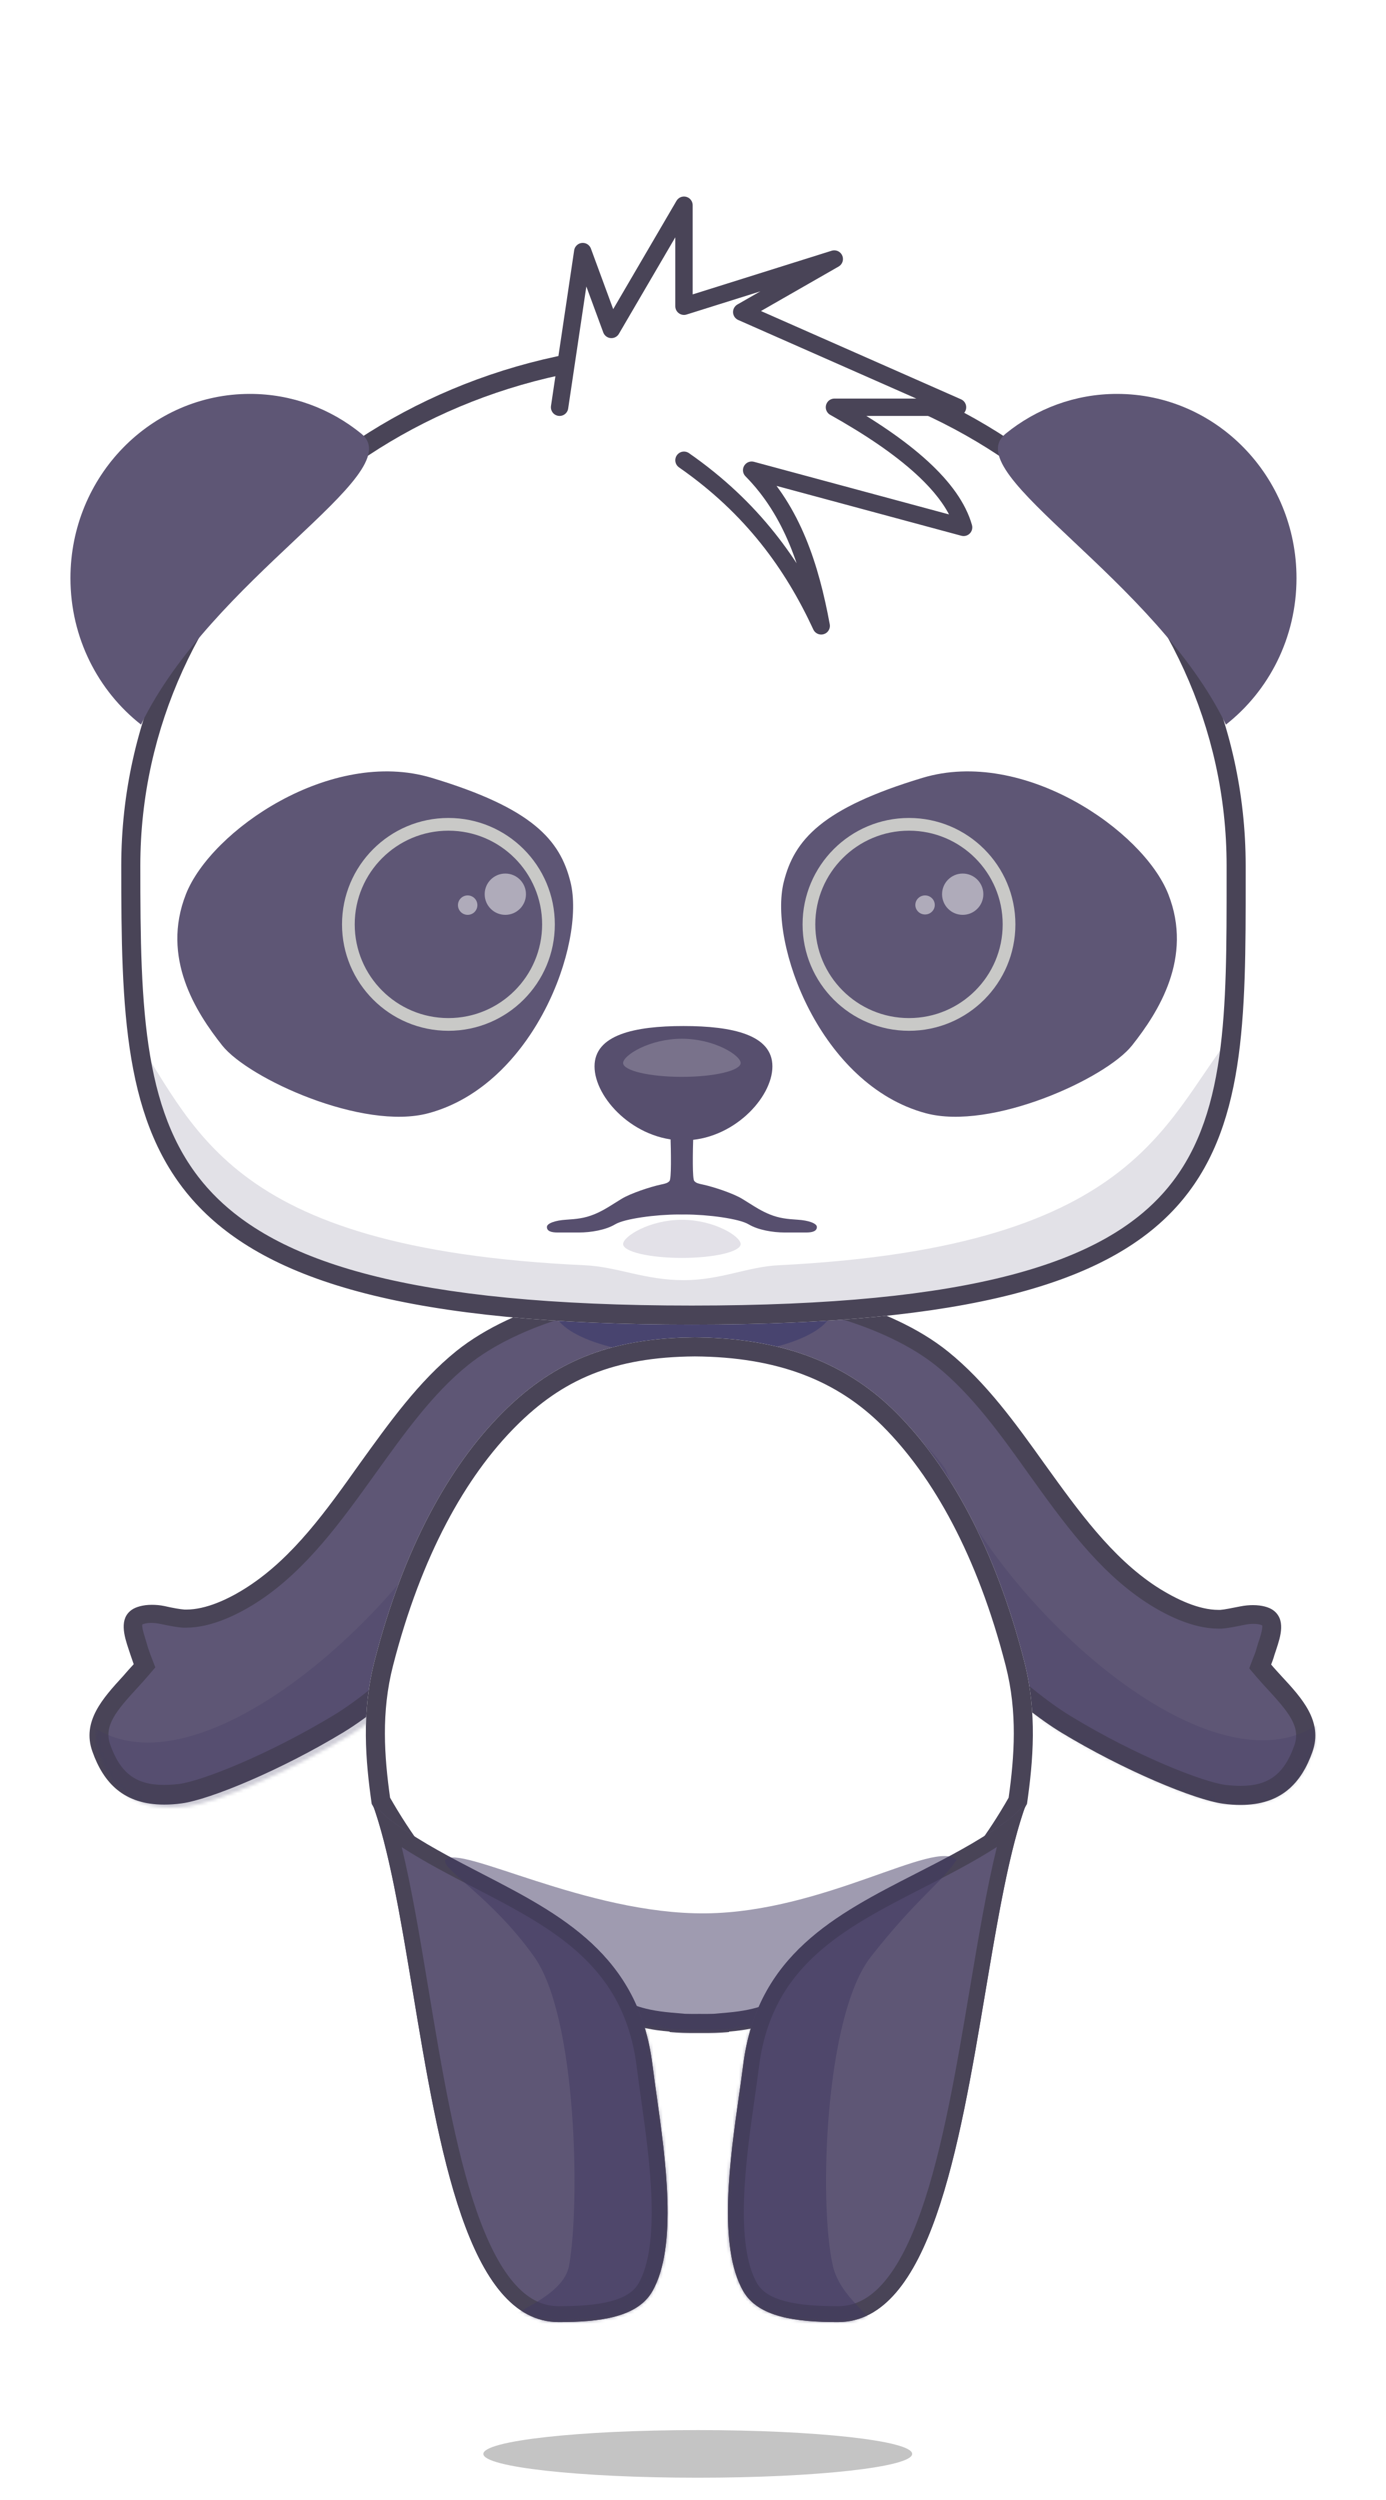 <?xml version="1.0" encoding="UTF-8"?>
<svg width="392px" height="707px" viewBox="0 -80 392 787" version="1.1" xmlns="http://www.w3.org/2000/svg" xmlns:xlink="http://www.w3.org/1999/xlink">
    <!-- Generator: Sketch 63 (92445) - https://sketch.com -->
    <title>Panda</title>
    <desc>Created with Sketch.</desc>
    <defs>
        <path d="M124.578,24.286 C144.915,7.876 169.937,0.902 188.937,0.902 C188.937,1.395 187.076,4.089 184.458,7.876 C178.675,16.242 169.204,29.941 167.994,37.033 C166.233,47.349 138.999,83.637 128.753,97.29 C127.814,98.541 127.018,99.601 126.397,100.435 C119.197,110.099 96.914,132.938 79.975,143.193 C60.162,155.188 37.914,164.426 29.103,165.604 C12.6,167.812 4.917,160.561 0.915,149.286 C-3.086,138.011 6.914,129.892 13.915,121.774 C13.915,121.774 13.163,119.815 12.884,118.876 C11.607,114.565 8.531,107.888 13.414,104.628 C15.133,103.48 18.753,102.554 23.579,103.556 C26.161,104.092 28.498,104.577 29.853,104.628 C36.047,104.86 45.308,104.75 51.915,100.435 C66.415,90.963 77.263,78.383 87.997,66.52 C92.535,61.506 96.867,56.93 100.914,52.655 C110.945,42.059 115.673,31.47 124.578,24.286 Z" id="path-1"></path>
        <path d="M64.359,23.384 C44.022,6.974 19,0 0,0 C0,0.494 1.861,3.187 4.479,6.974 C10.262,15.34 19.733,29.039 20.943,36.131 C22.704,46.447 49.938,82.735 60.184,96.388 C61.123,97.639 61.919,98.699 62.54,99.533 C69.74,109.198 92.023,132.036 108.962,142.291 C128.775,154.287 151.022,163.524 159.834,164.702 C176.337,166.91 184.02,159.659 188.022,148.384 C192.023,137.109 182.023,128.99 175.022,120.872 C175.022,120.872 175.774,118.913 176.053,117.975 C177.33,113.663 180.406,106.986 175.523,103.726 C173.804,102.578 170.184,101.652 165.358,102.654 C162.776,103.19 160.439,103.675 159.084,103.726 C152.89,103.958 143.629,103.848 137.022,99.533 C122.522,90.061 111.674,77.481 100.94,65.619 C96.402,60.604 92.071,56.028 88.023,51.753 C77.992,41.157 73.264,30.569 64.359,23.384 Z" id="path-3"></path>
        <path d="M347.999,161.489 C347.999,162.783 347.999,164.068 347.999,165.345 C348.005,186.564 348.012,205.422 345.671,221.974 C343.198,239.458 338.139,254.055 327.921,265.847 C317.703,277.638 302.05,286.942 277.788,293.293 C253.498,299.651 220.764,303 176.632,303 C88.135,303 44.476,289.511 22.65,265.78 C11.777,253.959 6.088,239.345 3.135,221.893 C0.172,204.379 0,184.247 0,161.489 C0,72.504 77.691,0 173.998,0 C270.305,0 347.999,72.504 347.999,161.489 Z" id="path-5"></path>
        <filter x="-6.7%" y="-60.0%" width="113.3%" height="220.0%" filterUnits="objectBoundingBox" id="filter-7">
            <feGaussianBlur stdDeviation="3" in="SourceGraphic"></feGaussianBlur>
        </filter>
        <path d="M111.006,218.198 C108.42,218.44 105.466,218.546 102,218.499 C98.534,218.546 95.58,218.44 92.994,218.198 L92.994,218.066 C89.705,217.766 87.007,217.318 84.638,216.727 C85.81,220.52 86.694,224.631 87.25,229.11 C87.607,231.985 88.055,235.171 88.534,238.567 L88.534,238.568 C91.362,258.65 95.229,286.1 87.25,300.22 C82.537,308.562 70.531,310 57.694,310 C29.204,310 20.52,255.778 12.65,206.646 C8.923,183.375 5.379,161.247 0,146.562 L4.72,151.154 C5.099,151.446 5.48,151.736 5.863,152.022 C4.795,150.21 3.767,148.388 2.777,146.562 C0.912,133.061 -0.373,117.871 3.63,101.685 C12.402,66.216 26.257,40.448 42.343,23.714 C57.554,7.889 74.513,0.2 100.647,0.004 C126.814,0.2 146.446,7.889 161.657,23.714 C177.743,40.448 191.598,66.216 200.37,101.685 C204.373,117.871 203.088,133.061 201.223,146.562 C200.248,148.362 199.234,150.158 198.182,151.945 C198.534,151.683 198.884,151.42 199.232,151.154 L204,146.562 C198.572,161.235 194.985,183.341 191.213,206.591 C183.238,255.738 174.434,310 145.649,310 C132.684,310 120.558,308.562 115.797,300.22 C107.739,286.1 111.644,258.649 114.501,238.568 C114.984,235.171 115.437,231.985 115.797,229.11 C116.347,224.724 117.215,220.69 118.364,216.963 C116.239,217.439 113.842,217.807 111.006,218.066 L111.006,218.198 Z M100.647,0.004 C100.808,0.003 100.969,0.002 101.131,0.001 C101.325,0 101.519,0 101.712,0 C101.13,0 99.956,0 100.163,0.001 C100.325,0.002 100.486,0.003 100.647,0.004 Z" id="path-8"></path>
    </defs>
    <defs>
        <filter id="filter-glow" filterUnits="userSpaceOnUse" color-interpolation-filters="sRGB">
            <feFlood flood-opacity="0" result="BackgroundImageFix"/>
            <feColorMatrix in="SourceAlpha" type="matrix" values="0 0 0 0 0 0 0 0 0 0 0 0 0 0 0 0 0 0 127 0"/>
            <feOffset/>
            <feGaussianBlur stdDeviation="15"/>
            <feColorMatrix type="matrix" values="0 0 0 0 1 0 0 0 0 0.9 0 0 0 0 0 0 0 0 0.65 0"/>
            <feBlend mode="normal" in2="BackgroundImageFix" result="effect1_dropShadow"/>
            <feBlend mode="normal" in="SourceGraphic" in2="effect1_dropShadow" result="shape"/>
            <feColorMatrix in="SourceAlpha" type="matrix" values="0 0 0 0 0 0 0 0 0 0 0 0 0 0 0 0 0 0 127 0" result="hardAlpha"/>
            <feOffset/>
            <feGaussianBlur stdDeviation="10"/>
            <feComposite in2="hardAlpha" operator="arithmetic" k2="-1" k3="1"/>
            <feColorMatrix type="matrix" values="0 0 0 0 1 0 0 0 0 0.78 0 0 0 0 0 0 0 0 0.75 0"/>
            <feBlend mode="normal" in2="shape" result="effect2_innerShadow"/>
        </filter>
    </defs>
    <g id="page" stroke="none" stroke-width="1" fill="none" fill-rule="evenodd">
        <g id="canvas" transform="translate(-548, -405)">
            <path d="M486.053,236 C557.762,241.171 635.261,234.67 700.198,272.331 C703.424,274.201 739.362,295.613 746.189,310.064 C762.25,344.064 802.773,377.534 791.455,413.393 C774.02,468.631 740.323,517.255 702.534,562.58 C684.323,584.423 665.161,605.5 646.411,626.181 C631.186,642.975 603.431,641.11 581.162,645.349 C540.673,653.056 494.448,655.464 452.61,653.938 C439.146,653.447 420.645,649.853 411.107,639.49 C396.91,624.066 400.382,619.778 395,595.347" id="path"></path>
            <g id="group" transform="translate(548, 405)">
                <path id="fur-arm" d="M368.516,485.1 C366.916,485.1 365.116,485 363.316,484.7 C355.016,483.6 333.116,474.5 313.616,462.7 C296.816,452.5 274.716,429.6 268.016,420.7 C267.416,419.9 263.516,414.7 262.316,413.1 C261.316,411.8 260.316,410.4 259.216,408.9 L256.716,405.5 L254.316,409 C253.416,410.4 252.416,411.7 251.316,413 C239.616,427.4 220.616,436 200.516,436 C179.416,436 159.816,426.7 148.216,411.1 C147.216,409.8 146.216,408.4 145.416,406.9 L143.116,403.1 L140.516,406.7 C139.416,408.2 138.316,409.6 137.316,411 C135.516,413.4 133.816,415.6 132.516,417.4 C132.516,417.4 130.616,419.9 130.016,420.7 C123.416,429.6 101.316,452.5 84.416,462.7 C64.916,474.5 43.016,483.6 34.716,484.7 C32.916,484.9 31.116,485.1 29.516,485.1 C19.516,485.1 13.416,480.6 9.716,470.4 C6.916,462.5 12.716,456.2 18.816,449.6 C19.916,448.4 21.116,447.1 22.216,445.8 L23.416,444.4 L22.816,442.7 C22.616,442.2 22.016,440.7 21.816,440 C21.616,439.4 21.416,438.8 21.216,438.1 C19.516,433 19.116,430.4 21.116,429.1 C21.816,428.6 23.416,428.1 25.616,428.1 C26.716,428.1 27.816,428.2 29.016,428.5 C31.816,429.1 34.216,429.6 35.816,429.6 C36.016,429.6 36.316,429.6 36.516,429.6 C44.116,429.6 52.216,425.3 57.716,421.8 C72.316,412.2 83.216,397.1 93.716,382.4 C102.716,369.9 112.016,356.9 123.516,347.6 C141.316,333.3 170.316,327 189.716,326 C191.316,325.9 192.916,325.9 194.416,325.9 L194.516,325.9 C194.916,325.9 195.416,325.9 195.816,325.9 C196.316,325.9 196.816,325.9 197.316,325.9 C197.616,325.9 197.816,325.9 198.116,325.9 C198.716,325.9 199.316,325.9 199.916,325.9 C200.516,325.9 201.116,325.9 201.616,325.9 L203.516,325.9 C204.916,325.9 206.416,326 207.916,326 C227.416,326.9 256.616,333.2 274.416,347.6 C285.916,356.9 295.216,369.9 304.216,382.4 C314.716,397.1 325.616,412.2 340.216,421.8 C345.716,425.4 353.816,429.6 361.416,429.6 C361.616,429.6 361.916,429.6 362.116,429.6 C363.716,429.5 366.116,429 368.916,428.5 C370.116,428.3 371.216,428.1 372.316,428.1 C374.516,428.1 376.116,428.6 376.816,429.1 C378.816,430.4 378.416,433.1 376.716,438.1 C376.516,438.8 376.316,439.4 376.116,440 C375.916,440.6 375.416,442 375.116,442.7 L374.516,444.4 L375.716,445.8 C376.816,447.1 378.016,448.4 379.116,449.6 C385.216,456.2 391.016,462.5 388.216,470.4 C384.616,480.6 378.616,485.1 368.516,485.1 Z" fill="#5E5675" fill-rule="nonzero"></path>
                <path d="M201.716,329 C202.316,329 202.916,329 203.516,329 C204.916,329 206.316,329 207.816,329.1 C214.016,329.4 226.416,330.5 240.916,334.7 C253.916,338.5 264.916,343.8 272.616,350 C283.816,359 293.016,371.8 301.816,384.2 C312.516,399.1 323.516,414.5 338.616,424.4 C344.416,428.2 353.116,432.7 361.416,432.7 C361.716,432.7 362.016,432.7 362.316,432.7 C364.216,432.6 366.716,432.1 369.616,431.5 C370.616,431.3 371.516,431.2 372.416,431.2 C374.216,431.2 375.116,431.6 375.216,431.7 C375.416,432.8 374.416,435.9 373.916,437.3 C373.716,438 373.516,438.6 373.316,439.3 C373.216,439.8 372.716,441.1 372.416,441.8 L371.116,445.2 L373.416,447.9 C374.516,449.2 375.716,450.5 376.816,451.7 L376.916,451.8 C383.516,459 387.416,463.6 385.316,469.5 C382.116,478.5 377.216,482.2 368.416,482.2 C366.916,482.2 365.316,482.1 363.616,481.9 C356.716,481 335.916,473 315.016,460.3 C298.516,450.3 276.816,427.8 270.316,419.1 C269.816,418.4 269.116,417.5 268.416,416.5 L268.016,416 L268.016,415.9 L267.916,415.8 L267.716,415.6 C266.816,414.4 265.816,413 264.616,411.5 C263.616,410.2 262.616,408.8 261.516,407.3 L256.416,400.5 L251.716,407.5 C250.816,408.8 249.916,410 248.916,411.3 C237.716,425 219.616,433.2 200.416,433.2 C180.216,433.2 161.616,424.4 150.516,409.5 C149.616,408.2 148.716,406.9 147.816,405.6 L143.216,398 L138.016,405 C136.916,406.5 135.816,407.9 134.816,409.3 C133.016,411.7 131.416,413.8 130.116,415.5 L129.916,415.7 L129.616,416.1 C128.816,417.2 128.116,418.1 127.516,418.8 C121.016,427.5 99.316,450 82.816,460 C61.916,472.6 41.216,480.7 34.216,481.6 C32.516,481.8 30.916,481.9 29.416,481.9 C20.616,481.9 15.716,478.2 12.516,469.2 C10.416,463.3 14.416,458.6 21.016,451.4 C22.116,450.2 23.316,448.9 24.416,447.6 L26.716,444.9 L25.416,441.5 C25.116,440.8 24.716,439.5 24.516,439 C24.316,438.4 24.116,437.7 23.916,437 C23.516,435.6 22.416,432.5 22.616,431.4 C22.816,431.3 23.716,430.9 25.416,430.9 C26.316,430.9 27.216,431 28.216,431.2 C31.116,431.8 33.616,432.3 35.516,432.4 C35.816,432.4 36.116,432.4 36.416,432.4 C44.716,432.4 53.416,427.9 59.216,424.1 C74.316,414.2 85.316,398.8 96.016,383.9 C104.916,371.5 114.016,358.7 125.216,349.7 C132.916,343.5 143.816,338.2 156.716,334.4 C171.116,330.2 183.516,329.1 189.716,328.7 C191.316,328.6 192.816,328.6 194.216,328.6 L194.316,328.6 C194.716,328.6 195.116,328.6 195.616,328.6 C196.116,328.6 196.616,328.6 197.216,328.6 C197.516,328.6 197.816,328.6 198.116,328.6 C198.716,328.6 199.216,328.6 199.816,328.6 C200.616,329 201.116,329 201.716,329 Z M201.716,323 C201.116,323 200.516,323 199.916,323 C199.316,323 198.616,323 198.016,323 C197.816,323 197.516,323 197.316,323 C196.416,323 195.416,323 194.516,323 C194.416,323 194.416,323 194.316,323 C192.816,323 191.216,323.1 189.516,323.1 C170.016,324.1 140.116,330.4 121.516,345.3 C109.616,354.9 100.416,367.8 91.116,380.7 C80.616,395.5 70.216,410.1 56.016,419.4 C49.616,423.6 42.516,426.7 36.516,426.7 C36.316,426.7 36.116,426.7 35.916,426.7 C34.516,426.6 32.216,426.2 29.616,425.6 C28.216,425.3 26.816,425.2 25.616,425.2 C22.816,425.2 20.616,425.9 19.416,426.7 C15.216,429.5 16.916,435 18.316,439.2 C18.516,439.8 18.716,440.4 18.916,441 C19.216,441.9 19.916,443.9 19.916,443.9 C18.816,445.1 17.716,446.3 16.616,447.6 C10.216,454.6 3.516,461.9 6.916,471.4 C10.416,481.3 16.816,488.1 29.516,488.1 C31.216,488.1 33.116,488 35.116,487.7 C43.916,486.5 66.216,477.3 86.016,465.3 C102.916,455 125.216,432.2 132.416,422.5 C133.016,421.7 133.816,420.6 134.716,419.4 C136.116,417.6 137.716,415.4 139.616,412.9 C140.616,411.5 141.716,410.1 142.816,408.6 C143.716,410.1 144.716,411.6 145.816,413 C157.516,428.7 177.616,439.1 200.516,439.1 C222.416,439.1 241.816,429.6 253.716,415 C254.816,413.6 255.816,412.2 256.816,410.8 C257.916,412.3 259.016,413.7 259.916,415 C261.116,416.6 262.216,418.1 263.216,419.4 L263.216,419.5 C264.116,420.7 264.916,421.8 265.516,422.6 C272.716,432.3 295.016,455.1 311.916,465.4 C331.716,477.4 354.016,486.6 362.816,487.8 C364.816,488.1 366.716,488.2 368.416,488.2 C381.116,488.2 387.516,481.4 391.016,471.5 C394.416,461.9 387.716,454.6 381.316,447.7 C380.216,446.5 379.016,445.2 378.016,444 C378.016,444 378.816,442 379.016,441.1 C379.216,440.5 379.416,439.9 379.616,439.3 C381.016,435.1 382.716,429.7 378.516,426.8 C377.316,426 375.216,425.3 372.316,425.3 C371.116,425.3 369.816,425.4 368.316,425.7 C365.716,426.2 363.416,426.7 362.016,426.8 C361.816,426.8 361.616,426.8 361.416,426.8 C355.316,426.8 348.316,423.6 341.916,419.5 C327.716,410.2 317.316,395.6 306.716,380.9 C297.516,368 288.216,355.1 276.316,345.5 C257.716,330.5 227.516,324.2 208.016,323.2 C206.516,323.1 205.016,323 203.616,323 C202.916,323 202.316,323 201.716,323 Z" id="shape" fill="#494457" fill-rule="nonzero"></path>
                <g id="Clipped" transform="translate(8, 323)">
                    <mask id="mask-2" fill="white">
                        <use xlink:href="#path-1"></use>
                    </mask>
                    <g id="path"></g>
                    <path d="M119,58.632 C101.5,102.38 25.5,171.837 -7,135.305 C-39.5,98.772 -27,191.682 -27,191.682 L84.5,178.602 L220,69 C174.265,9.996 150,28.5 119,58.632 Z" id="path" fill="#3F3861" fill-rule="nonzero" opacity="0.5" mask="url(#mask-2)"></path>
                </g>
                <g id="Clipped" transform="translate(203, 323)">
                    <mask id="mask-4" fill="white">
                        <use xlink:href="#path-3"></use>
                    </mask>
                    <g id="path"></g>
                    <path d="M72.5,59.534 C90,103.282 163.437,170.935 195.937,134.402 C228.437,97.87 215.937,190.779 215.937,190.779 L104.437,177.7 L2.5,104.184 C-51.5,82.536 37,7 72.5,59.534 Z" id="path" fill="#3F3861" fill-rule="nonzero" opacity="0.5" mask="url(#mask-4)"></path>
                </g>
                <g opacity="0.5" transform="translate(152, 316)" fill="#32326A" fill-rule="nonzero" id="path">
                    <path d="M44,31 C68.301,31 88,24.06 88,15.5 C88,6.94 68.301,0 44,0 C19.699,0 0,6.94 0,15.5 C0,24.06 19.699,31 44,31 Z"></path>
                </g>
                <path d="M195.632,337 C372.63,337 370,283.334 370,192.489 C370,101.644 290.751,28 192.998,28 C95.245,28 16,101.644 16,192.489 C16,283.334 18.634,337 195.632,337 Z" id="path" fill="#FFFFFF"></path>
                <g id="transfer-reye" transform="translate(0, 0) rotate(0, 285 217)">
                    <path id="fur-right-eye" d="M268.285,164.865 C236.599,174.406 227.854,184.382 224.569,197.674 C219.748,217.178 236.151,261.543 269.287,270.449 C289.952,276.004 325.979,259.526 334.231,249.103 C342.482,238.68 353.525,221.505 345.634,201.476 C337.743,181.446 299.971,155.323 268.285,164.865 Z" fill="#5E5675"></path>
                </g>
                <g id="transfer-leye" transform="translate(0, 0) rotate(0, 96 217)">
                    <path id="fur-left-eye" d="M113.715,164.865 C145.401,174.406 154.146,184.382 157.431,197.674 C162.252,217.178 145.849,261.543 112.713,270.449 C92.048,276.004 56.021,259.526 47.769,249.103 C39.517,238.68 28.474,221.505 36.365,201.476 C44.257,181.446 82.028,155.323 113.715,164.865 Z" fill="#5E5675"></path>
                </g>
                <g id="transfer-nose" transform="translate(0, 0) scale(1)">
                    <path d="M193,279 C208.464,279 221,265.647 221,255.706 C221,245.765 208.464,243 193,243 C177.536,243 165,245.765 165,255.706 C165,265.647 177.536,279 193,279 Z" id="path" fill="#574F6E"></path>
                </g>
                <g id="Clipped" transform="translate(19, 31)">
                    <mask id="mask-6" fill="white">
                        <use xlink:href="#path-5"></use>
                    </mask>
                    <g id="path"></g>
                    <g id="group" mask="url(#mask-6)" opacity="0.3">
                        <g transform="translate(-1, 212)">
                            <g>
                                <path d="M179.127,94 C355.627,94 338.036,37.15 350,0 C326.5,27 321.798,69.553 204.904,75.306 C195.191,75.785 186.63,80 175.127,80 C162.675,80 154.297,75.786 143.88,75.306 C28.854,70.007 21.5,30.5 0,0 C6.98,40.142 2.627,94 179.127,94 Z" id="path" fill="#3F3861" opacity="0.5"></path>
                            </g>
                            <g transform="translate(156, 61)">
                                <g opacity="0.5" style="mix-blend-mode: multiply;" fill="#3F3861" fill-rule="nonzero" id="path">
                                    <path d="M37,7.636 C37,10.046 28.717,12 18.5,12 C8.283,12 0,10.046 0,7.636 C0,5.226 8.283,0 18.5,0 C28.717,0 37,5.226 37,7.636 Z"></path>
                                </g>
                            </g>
                        </g>
                    </g>
                </g>
                <path d="M363.999,196.256 C363.999,195.01 363.999,193.754 363.999,192.489 C363.999,105.364 287.859,34 192.998,34 C98.137,34 22,105.364 22,192.489 C22,215.295 22.179,235.169 25.093,252.393 C27.986,269.49 33.505,283.492 43.858,294.75 C64.726,317.439 107.137,331 195.632,331 C239.647,331 272.092,327.656 296.028,321.391 C319.91,315.139 334.952,306.078 344.654,294.882 C354.357,283.685 359.273,269.716 361.701,252.554 C364.011,236.219 364.004,217.564 363.999,196.256 Z M369.999,196.428 C370.034,284.883 370.056,337 195.632,337 C18.634,337 16,283.334 16,192.489 C16,101.644 95.245,28 192.998,28 C290.751,28 369.999,101.644 369.999,192.489 C369.999,193.81 369.999,195.123 369.999,196.428 Z" id="shape" fill="#494457"></path>
                <path id="fur-ear" d="M56.5,44 C69.749,44 81.932,48.681 91.567,56.52 L91.632,56.574 C91.616,56.56 91.599,56.546 91.582,56.532 L91.673,56.606 C91.673,56.606 91.673,56.606 91.673,56.606 L91.673,56.607 C91.673,56.607 91.673,56.607 91.673,56.607 C99.304,63.011 87.113,74.502 70.306,90.344 C53.99,105.723 33.324,125.202 22.22,148.108 C22.22,148.109 22.22,148.111 22.22,148.111 C8.715,137.515 0,120.802 0,102 C0,69.968 25.296,44 56.5,44 Z M294.433,56.52 C304.068,48.681 316.251,44 329.5,44 C360.704,44 386,69.968 386,102 C386,120.802 377.285,137.515 363.781,148.111 L363.78,148.108 C352.676,125.202 332.01,105.723 315.694,90.344 C298.887,74.502 286.696,63.011 294.327,56.607 L294.327,56.607 L294.327,56.606 L294.368,56.573 L294.418,56.532 L294.426,56.526 L294.433,56.52 Z" fill="#5E5675"></path>
                <g id="transfer-ltong" transform="translate(0, 0)">
                    <path id="eye-left" d="M119,244 C137.225,244 152,229.225 152,211 C152,192.775 137.225,178 119,178 C100.775,178 86,192.775 86,211 C86,229.225 100.775,244 119,244 Z" fill="#5E5675" fill-rule="nonzero"></path>
                    <path id="left-eye-circle" d="M119,181.5 C102.708,181.5 89.5,194.708 89.5,211 C89.5,227.292 102.708,240.5 119,240.5 C135.292,240.5 148.5,227.292 148.5,211 C148.5,194.708 135.292,181.5 119,181.5 Z M85.5,211 C85.5,192.498 100.498,177.5 119,177.5 C137.502,177.5 152.5,192.498 152.5,211 C152.5,229.502 137.502,244.5 119,244.5 C100.498,244.5 85.5,229.502 85.5,211 Z" fill="#C9C9C7"></path>
                </g>
                <g id="transfer-rtong" transform="translate(0, 0)">
                    <path id="eye-right" d="M264,244 C282.225,244 297,229.225 297,211 C297,192.775 282.225,178 264,178 C245.775,178 231,192.775 231,211 C231,229.225 245.775,244 264,244 Z" fill="#5E5675" fill-rule="nonzero"></path>
                    <path id="right-eye-circle" d="M264,181.5 C247.708,181.5 234.5,194.708 234.5,211 C234.5,227.292 247.708,240.5 264,240.5 C280.292,240.5 293.5,227.292 293.5,211 C293.5,194.708 280.292,181.5 264,181.5 Z M230.5,211 C230.5,192.498 245.498,177.5 264,177.5 C282.502,177.5 297.5,192.498 297.5,211 C297.5,229.502 282.502,244.5 264,244.5 C245.498,244.5 230.5,229.502 230.5,211 Z" fill="#C9C9C7"></path>
                </g>
                <g id="transfer-mouse" transform="translate(0, 0) scale(1)">
                    <path d="M193.175,302.327 C193.27,302.327 193.365,302.326 193.461,302.326 C200.662,302.326 210.529,303.634 213.507,305.424 C216.464,307.201 221.107,308 224.881,308 L231.627,308 C233.49,308 235,307.636 235,306.267 C235,305.106 232.362,304.191 228.973,303.974 C225.723,303.766 223.13,303.514 220.159,302.301 C217.657,301.28 215.713,300.05 213.695,298.773 C212.947,298.3 212.189,297.821 211.389,297.343 C208.587,295.671 202.589,293.651 199.056,292.896 C197.752,292.617 196.983,292.452 196.397,291.78 C195.198,290.403 196.748,261.541 196.748,261.541 C196.795,260.173 195.323,259.035 193.461,259.001 C193.318,258.998 193.177,259.002 193.039,259.012 C192.956,259.006 192.872,259.002 192.786,259.001 C192.689,258.999 192.593,259 192.498,259.004 C192.404,259 192.309,258.999 192.214,259.001 C192.129,259.003 192.046,259.006 191.963,259.012 C191.824,259.002 191.682,258.998 191.539,259.001 C189.677,259.035 188.205,260.173 188.252,261.541 C188.252,261.541 189.802,290.403 188.603,291.779 C188.017,292.452 187.248,292.617 185.944,292.896 C182.411,293.651 176.413,295.67 173.611,297.343 C172.811,297.821 172.053,298.3 171.305,298.773 C169.287,300.05 167.343,301.279 164.841,302.301 C161.87,303.514 159.277,303.766 156.027,303.974 C152.638,304.191 150,305.106 150,306.267 C150,307.636 151.51,308 153.373,308 L160.119,308 C163.893,308 168.536,307.201 171.493,305.424 C174.471,303.634 184.338,302.326 191.539,302.326 C191.635,302.326 191.73,302.327 191.825,302.327 L191.825,302.338 C191.937,302.335 192.05,302.333 192.163,302.331 C192.276,302.333 192.388,302.335 192.5,302.338 C192.612,302.335 192.724,302.333 192.837,302.331 C192.95,302.333 193.063,302.335 193.175,302.338 L193.175,302.327 Z" id="path" fill="#574F6E" fill-rule="nonzero"/>
                </g>
                <path d="M197.5,700 C234.779,700 265,696.642 265,692.5 C265,688.358 234.779,685 197.5,685 C160.221,685 130,688.358 130,692.5 C130,696.642 160.221,700 197.5,700 Z" id="path" fill="#C4C4C4" fill-rule="nonzero" filter="url(#filter-7)"></path>
                <g id="transfer-rtong-light" opacity="0.5" style="mix-blend-mode: screen;" transform="translate(0, 0)" fill="#FFFFFF" fill-rule="nonzero">
                    <path d="M280.912,195 C284.501,195 287.412,197.91 287.412,201.5 C287.412,205.09 284.501,208 280.912,208 C277.322,208 274.412,205.09 274.412,201.5 C274.412,197.91 277.322,195 280.912,195 Z M269.059,201.882 C270.748,201.882 272.118,203.226 272.118,204.882 C272.118,206.538 270.748,207.882 269.059,207.882 C267.369,207.882 266,206.538 266,204.882 C266,203.226 267.369,201.882 269.059,201.882 Z" fill="#FFFFFF" fill-rule="nonzero"></path>
                </g>
                <g id="hair" transform="translate(153.074, -16.193)">
                    <path d="M0.92,64.4 L8.219,15.396 L17.239,39.899 L40.088,0.799 L40.088,32.6 L87.401,17.734 L58.267,34.424 L126.207,64.4 L87.459,64.4 C110.117,77.086 124.57,89.697 128.123,102.21 L61.394,84.211 C74.237,97.215 79.853,114.561 83.29,133.215 C74.359,113.943 61.547,96.013 40.088,81.083" id="Fill-2" fill="#FFFFFF"></path>
                    <path d="M0.92,64.4 L8.219,15.396 L17.239,39.899 L40.088,0.799 L40.088,32.6 L87.401,17.734 L58.267,34.424 L126.207,64.4 L87.459,64.4 C110.117,77.086 124.57,89.697 128.123,102.21 L61.394,84.211 C74.237,97.215 79.853,114.561 83.29,133.215 C74.359,113.943 61.547,96.013 40.088,81.083" id="Stroke-4" stroke="#494457" stroke-width="5.47" stroke-linecap="round" stroke-linejoin="round"></path>
                </g>
                <g id="transfer-ltong-light" opacity="0.5" style="mix-blend-mode: screen;" transform="translate(0, 0)" fill="#FFFFFF" fill-rule="nonzero">
                    <path d="M136.912,195 C140.501,195 143.412,197.91 143.412,201.5 C143.412,205.09 140.501,208 136.912,208 C133.322,208 130.412,205.09 130.412,201.5 C130.412,197.91 133.322,195 136.912,195 Z M125.059,201.882 C126.748,201.882 128.118,203.252 128.118,204.941 C128.118,206.63 126.748,208 125.059,208 C123.369,208 122,206.63 122,204.941 C122,203.252 123.369,201.882 125.059,201.882 Z" fill="#FFFFFF" style="mix-blend-mode: screen;"></path>
                </g>

                <path d="M198,559.989 C201.603,560.036 204.675,559.93 207.362,559.688 L207.362,559.555 C218.345,558.588 222.994,556.098 230.277,552.199 C232.86,550.815 235.775,549.254 239.422,547.521 C268.403,533.745 288.042,511.214 301.153,487.89 C303.091,474.359 304.427,459.135 300.266,442.913 C291.147,407.365 276.743,381.538 260.02,364.767 C244.108,348.809 223.545,341.106 196.09,341 C195.788,341 198.3,341 198,341 C197.7,341 197.399,341 197.097,341 C169.642,341.106 151.892,348.809 135.98,364.767 C119.257,381.538 104.853,407.365 95.734,442.913 C91.573,459.135 92.909,474.359 94.847,487.89 C107.958,511.214 127.597,533.745 156.578,547.521 C160.225,549.254 163.14,550.815 165.723,552.199 C173.006,556.098 177.655,558.588 188.638,559.555 L188.638,559.688 C191.325,559.93 194.397,560.036 198,559.989 Z" id="path" fill="#FFFFFF" fill-rule="nonzero"></path>
                <path d="M198,559.989 C201.603,560.036 204.675,559.93 207.362,559.688 L207.362,559.555 C218.345,558.588 222.994,556.098 230.277,552.199 L230.277,552.198 C232.861,550.815 235.776,549.254 239.422,547.521 C268.403,533.745 288.042,511.214 301.153,487.89 C303.091,474.359 304.427,459.135 300.266,442.913 C291.147,407.365 276.743,381.538 260.02,364.767 C245.43,350.135 226.93,342.443 202.792,341.185 C201.958,341.142 201.116,341.106 200.269,341.078 C199.518,341.053 198.762,341.034 198,341.021 C197.7,341.016 197.399,341.012 197.097,341.008 C196.929,341.007 196.762,341.005 196.594,341.004 C196.761,341.003 196.929,341 197.097,341 C197.298,341 197.5,341 197.7,341 C197.532,341 197.316,341 197.097,341 C196.656,341 196.201,341 196.09,341 C196.058,341 196.055,341 196.09,341 C196.258,341 196.426,341.003 196.594,341.004 C196.426,341.005 196.258,341.007 196.09,341.008 C195.108,341.019 194.137,341.039 193.179,341.07 C192.725,341.084 192.274,341.101 191.826,341.12 C167.325,342.15 150.85,349.854 135.98,364.767 C119.257,381.538 104.853,407.365 95.734,442.913 C91.573,459.135 92.909,474.359 94.847,487.89 C107.958,511.214 127.597,533.745 156.578,547.521 C160.225,549.254 163.139,550.815 165.723,552.198 L165.723,552.199 C173.006,556.098 177.655,558.588 188.638,559.555 L188.638,559.688 C191.325,559.93 194.397,560.036 198,559.989 Z M193.506,553.96 C194.864,554 196.331,554.01 197.923,553.99 L198,553.989 L198.077,553.99 C199.669,554.01 201.136,554 202.494,553.96 L206.836,553.578 C211.926,553.13 215.317,552.352 218.188,551.326 C221.144,550.271 223.738,548.894 227.444,546.909 L227.469,546.896 C230.049,545.514 233.069,543.897 236.846,542.102 C264.033,529.179 282.705,508.113 295.371,485.923 C297.185,472.917 298.206,459.03 294.454,444.404 C285.528,409.607 271.552,384.831 255.771,369.003 C241.303,354.493 222.541,347.199 196.594,347.004 C170.894,347.198 154.827,354.363 140.229,369.003 C124.448,384.831 110.472,409.608 101.546,444.404 C97.794,459.03 98.815,472.917 100.629,485.923 C113.295,508.113 131.967,529.179 159.154,542.102 C162.931,543.897 165.95,545.514 168.531,546.896 L168.556,546.909 C172.262,548.894 174.856,550.271 177.812,551.326 C180.683,552.352 184.074,553.13 189.164,553.578 L193.506,553.96 Z M198,341 C197.961,341 197.878,341 197.767,341 C197.845,341 197.923,341 198,341 C198.035,341 198.032,341 198,341 Z" id="shape" fill="#494457"></path>
                <path id="fur-left-leg" d="M107.778,546.947 C103.953,523.933 100.325,502.1 95,487.562 L99.721,492.154 C108.762,499.13 119.147,504.496 129.466,509.829 C154.396,522.711 178.943,535.396 183.25,570.11 C183.607,572.985 184.055,576.171 184.534,579.568 C187.362,599.65 191.229,627.1 183.25,641.22 C178.537,649.562 166.531,651 153.694,651 C125.069,651 115.973,596.262 107.778,546.947 Z" fill="#5E5675" fill-rule="nonzero"></path>
                <path id="fur-right-leg" d="M288.086,546.898 C291.955,523.902 295.625,502.089 301,487.562 L296.232,492.154 C287.095,499.134 276.594,504.502 266.157,509.838 C240.964,522.717 216.146,535.404 211.797,570.11 C211.437,572.985 210.984,576.171 210.501,579.568 C207.644,599.649 203.739,627.1 211.797,641.22 C216.558,649.562 228.684,651 241.649,651 C270.57,651 279.786,596.226 288.086,546.898 Z" fill="#5E5675" fill-rule="nonzero"></path>
                <path d="M98.013,497.133 C97.825,496.448 97.635,495.772 97.442,495.106 C97.397,494.949 97.352,494.792 97.306,494.636 C96.572,492.125 95.805,489.76 95,487.562 L99.721,492.154 C100.588,492.823 101.468,493.478 102.36,494.119 C110.755,500.16 120.137,505.008 129.466,509.829 C154.396,522.711 178.943,535.396 183.25,570.11 C183.607,572.985 184.055,576.171 184.534,579.568 C187.362,599.65 191.229,627.1 183.25,641.22 C178.537,649.562 166.531,651 153.694,651 C125.069,651 115.973,596.262 107.778,546.947 C104.72,528.546 101.787,510.899 98.013,497.133 Z M104.295,501.488 C107.453,514.492 110.024,529.961 112.631,545.654 L112.71,546.127 C116.83,570.92 121.091,596.466 127.799,615.83 C131.154,625.513 134.984,633.226 139.409,638.442 C143.736,643.544 148.379,646 153.694,646 C160.015,646 165.682,645.634 170.215,644.411 C174.715,643.196 177.451,641.319 178.897,638.761 C182.166,632.975 183.266,623.787 182.947,612.774 C182.633,601.962 181.004,590.357 179.583,580.265 L179.579,580.238 C179.103,576.861 178.65,573.642 178.288,570.726 C174.34,538.906 152.33,527.272 127.171,514.271 L126.973,514.169 C119.457,510.285 111.649,506.25 104.295,501.488 Z M293.627,494.076 C285.126,500.141 275.615,505.003 266.157,509.838 C240.964,522.717 216.146,535.404 211.797,570.11 C211.437,572.985 210.984,576.171 210.501,579.568 C207.644,599.649 203.739,627.1 211.797,641.22 C216.558,649.562 228.684,651 241.649,651 C270.57,651 279.786,596.226 288.086,546.898 C291.181,528.502 294.149,510.864 297.964,497.106 C298.147,496.445 298.333,495.792 298.52,495.149 C298.566,494.99 298.613,494.832 298.659,494.674 C299.405,492.149 300.183,489.771 301,487.562 L296.232,492.154 C295.375,492.808 294.506,493.449 293.627,494.076 Z M291.673,501.43 C284.208,506.225 276.272,510.282 268.632,514.188 L268.433,514.29 C242.99,527.296 220.743,538.938 216.759,570.732 C216.393,573.648 215.935,576.868 215.455,580.244 L215.451,580.272 C214.015,590.364 212.37,601.966 212.054,612.776 C211.731,623.786 212.842,632.964 216.14,638.742 C217.601,641.301 220.373,643.188 224.937,644.408 C229.528,645.635 235.263,646 241.649,646 C247.058,646 251.767,643.523 256.142,638.417 C260.616,633.196 264.489,625.479 267.881,615.794 C274.667,596.423 278.982,570.868 283.155,546.068 L283.235,545.593 C285.875,529.901 288.478,514.432 291.673,501.43 Z" fill="#494457"></path>
                <g id="Clipped" transform="translate(96, 341)">
                    <mask id="mask-9" fill="white">
                        <use xlink:href="#path-8"></use>
                    </mask>
                    <g id="shape"></g>
                    <g id="group" mask="url(#mask-9)" fill="#3F3861" fill-rule="nonzero" opacity="0.5">
                        <g transform="translate(21, 163)" id="path">
                            <path d="M101.825,161.979 C165,154 127.5,149 123.017,129.235 C118.533,109.47 120.5,50.5 135,32 C149.5,13.5 157.132,8.843 162,1.524 C155.272,-5.214 120.379,17.969 83,18.336 C45.371,18.706 5.264,-3.7 1,1.524 C-0.317,4.472 15.5,13 29,32 C42.5,51 43.467,109.97 39.983,129.235 C36.5,148.5 -24,149 61.175,161.979 C61.175,162.008 101.825,162.721 101.825,161.979 Z"></path>
                        </g>
                    </g>
                </g>
                <g opacity="0.2" style="mix-blend-mode: screen;" transform="translate(174, 247)" fill="#FFFFFF" fill-rule="nonzero" id="path">
                    <path d="M37,7.636 C37,10.046 28.717,12 18.5,12 C8.283,12 0,10.046 0,7.636 C0,5.226 8.283,0 18.5,0 C28.717,0 37,5.226 37,7.636 Z"></path>
                </g>
            </g>
        </g>
    </g>
</svg>
